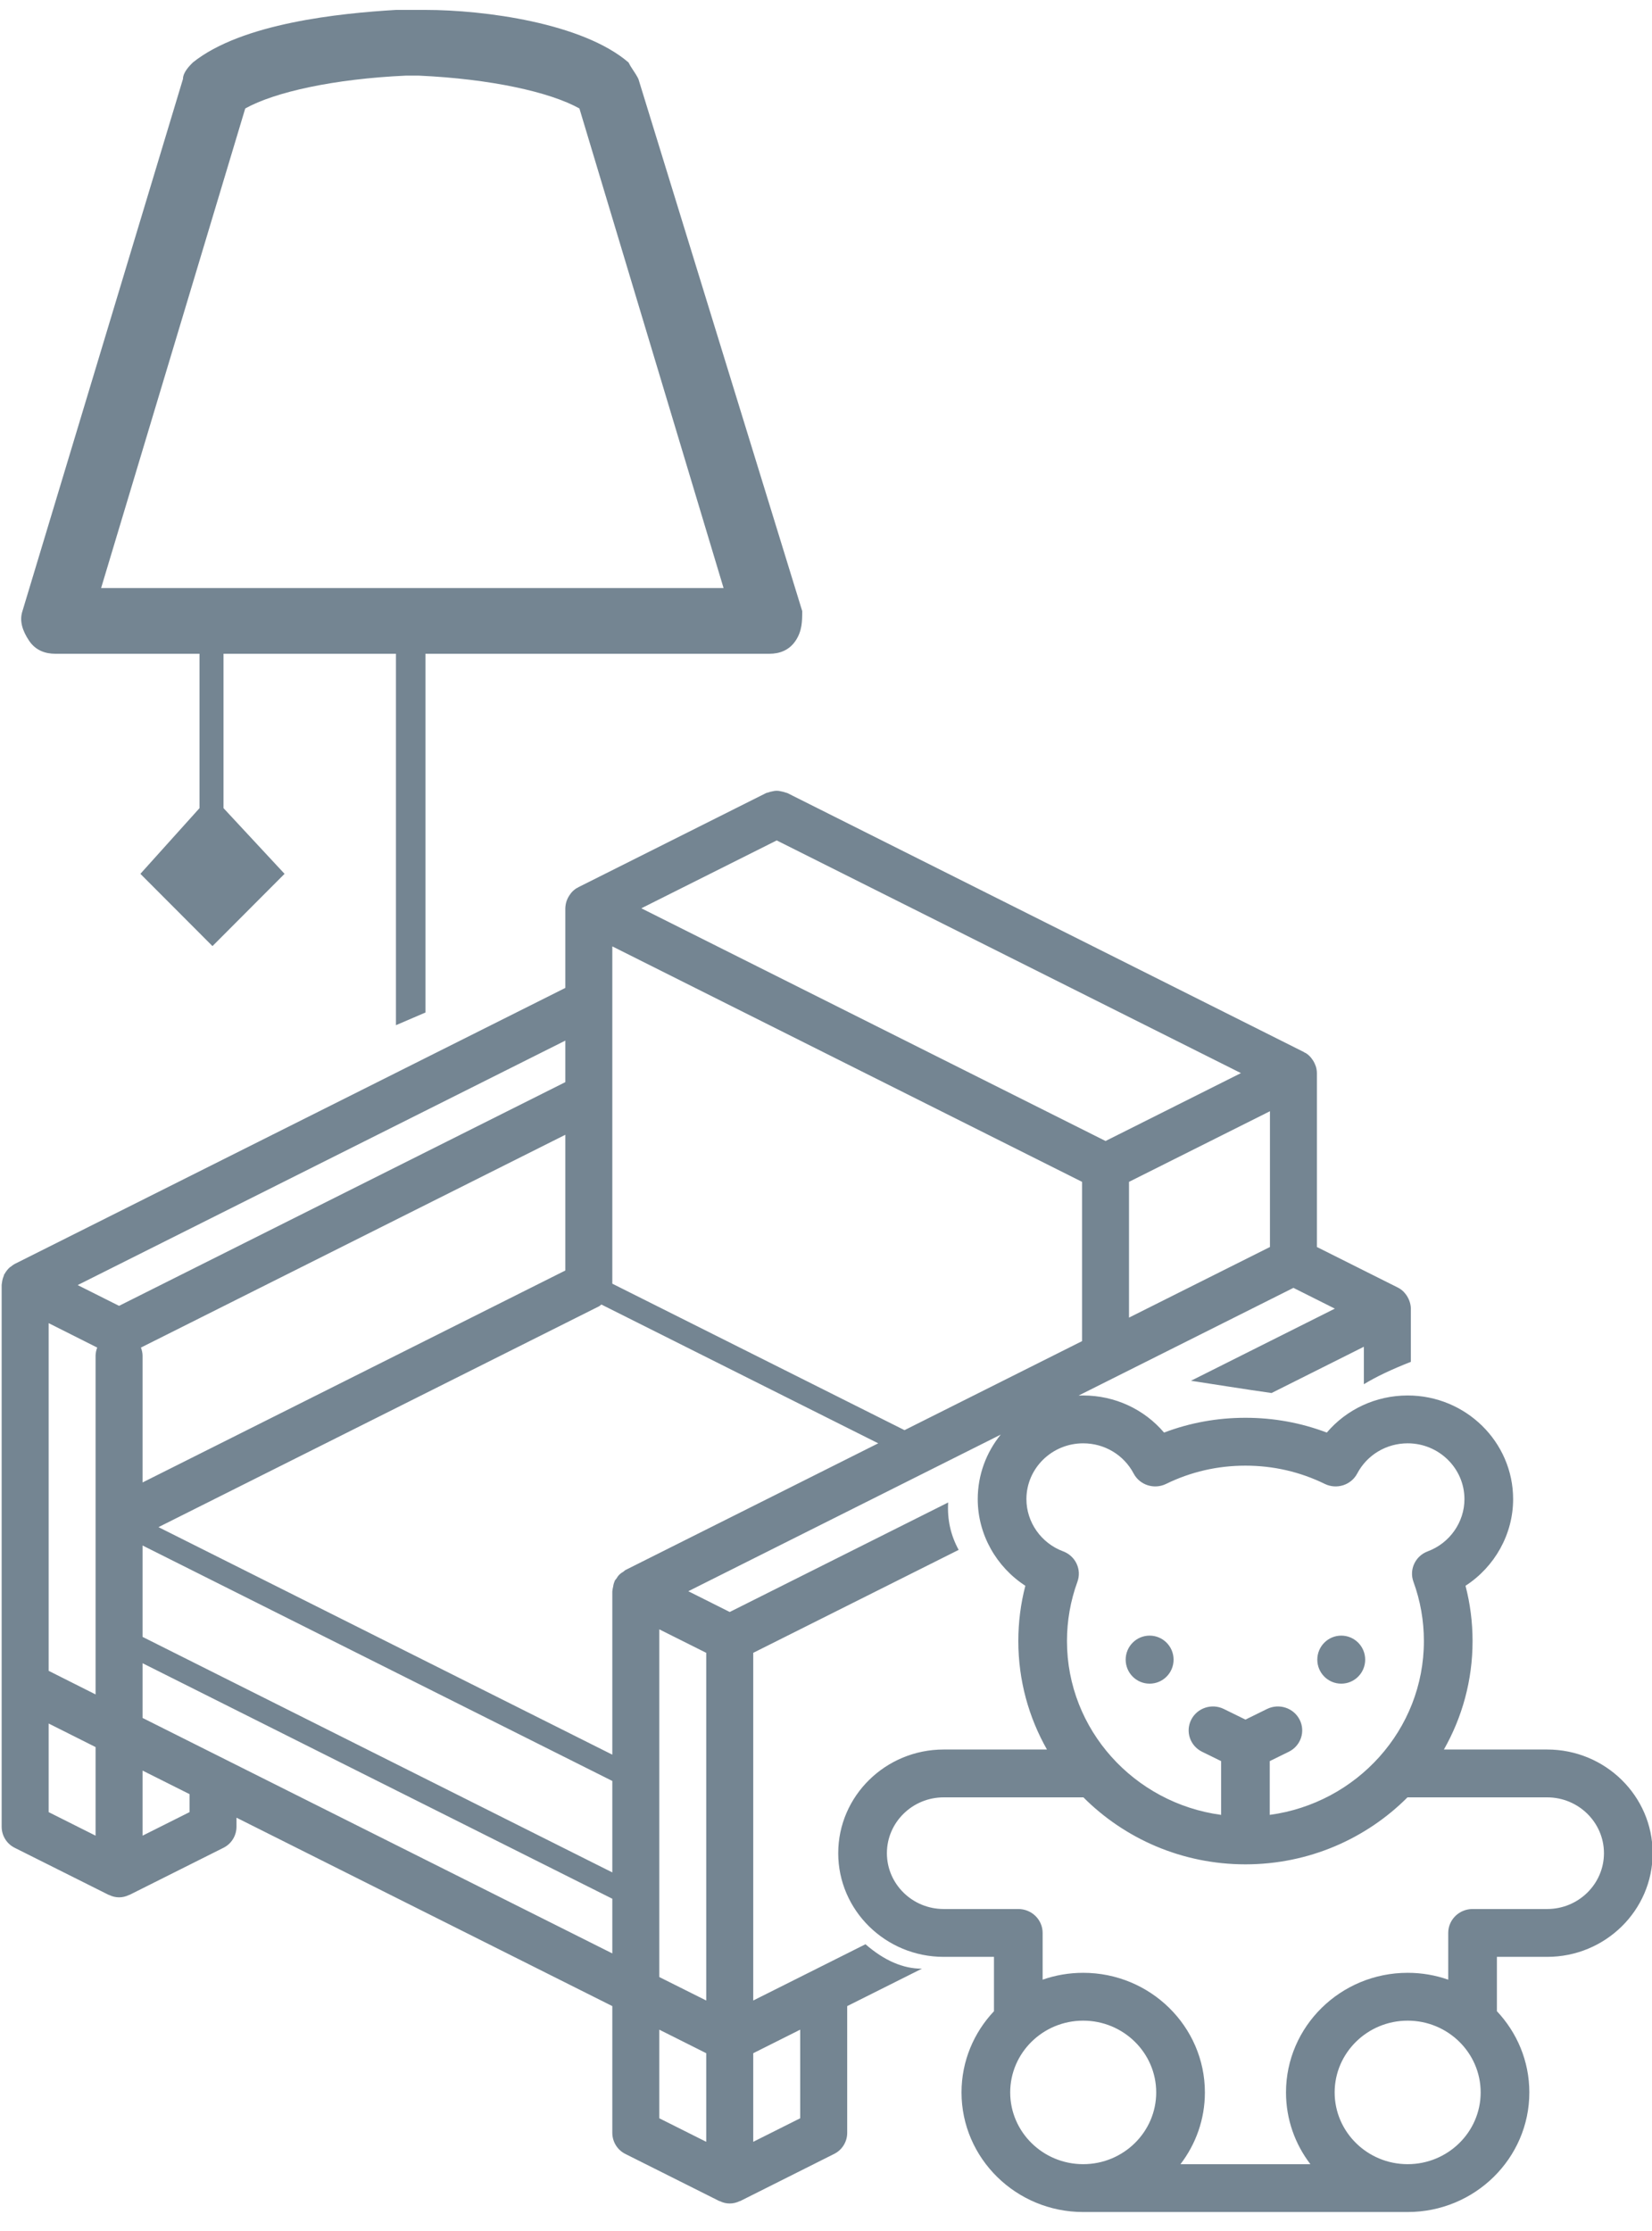 <svg xmlns="http://www.w3.org/2000/svg" width="60" height="81" viewBox="0 0 60 81">
  <path fill="#748592" fill-rule="evenodd" d="M1422.175,591.668 C1422.231,591.666 1422.286,591.665 1422.342,591.665 C1423.494,591.665 1424.56,592.166 1425.279,593.012 C1426.219,592.655 1427.21,592.475 1428.235,592.475 C1429.26,592.475 1430.25,592.655 1431.19,593.012 C1431.909,592.166 1432.975,591.665 1434.127,591.665 C1436.239,591.665 1437.957,593.353 1437.957,595.429 C1437.957,596.705 1437.287,597.887 1436.228,598.574 C1436.398,599.227 1436.484,599.9 1436.484,600.582 C1436.484,602.01 1436.106,603.353 1435.443,604.519 L1439.194,604.519 C1441.306,604.519 1443.024,606.208 1443.024,608.283 C1443.024,610.358 1441.306,612.047 1439.194,612.047 L1437.368,612.047 L1437.368,614.02 C1438.098,614.795 1438.546,615.831 1438.546,616.969 C1438.546,619.363 1436.564,621.311 1434.127,621.311 L1422.342,621.311 C1419.906,621.311 1417.923,619.363 1417.923,616.969 C1417.923,615.831 1418.371,614.795 1419.102,614.02 L1419.102,612.047 L1417.275,612.047 C1415.163,612.047 1413.445,610.358 1413.445,608.283 C1413.445,606.208 1415.163,604.519 1417.275,604.519 L1421.026,604.519 C1420.364,603.353 1419.986,602.01 1419.986,600.582 C1419.986,599.9 1420.071,599.227 1420.241,598.574 C1419.182,597.887 1418.512,596.705 1418.512,595.429 C1418.512,594.544 1418.825,593.729 1419.347,593.086 L1408,598.772 L1409.504,599.526 L1417.438,595.55 C1417.401,596.165 1417.528,596.738 1417.819,597.271 L1410.358,601.009 L1410.358,613.632 L1414.435,611.589 C1415.118,612.183 1415.801,612.478 1416.484,612.476 L1413.771,613.835 L1413.771,618.436 C1413.771,618.76 1413.588,619.056 1413.298,619.201 L1409.887,620.912 C1409.88,620.915 1409.871,620.914 1409.862,620.917 C1409.636,621.029 1409.371,621.029 1409.147,620.917 C1409.14,620.914 1409.131,620.915 1409.124,620.912 L1405.711,619.201 C1405.422,619.056 1405.24,618.76 1405.24,618.436 L1405.24,613.835 L1391.59,606.994 L1391.59,607.321 C1391.59,607.645 1391.409,607.941 1391.119,608.086 L1387.708,609.795 C1387.699,609.801 1387.692,609.799 1387.683,609.801 C1387.459,609.914 1387.194,609.914 1386.968,609.801 C1386.961,609.799 1386.952,609.801 1386.945,609.795 L1383.532,608.086 C1383.243,607.941 1383.061,607.645 1383.061,607.321 L1383.061,587.657 C1383.061,587.645 1383.064,587.636 1383.064,587.626 C1383.066,587.601 1383.071,587.578 1383.075,587.553 C1383.084,587.473 1383.107,587.396 1383.139,587.319 C1383.146,587.305 1383.144,587.289 1383.151,587.273 C1383.154,587.265 1383.163,587.259 1383.169,587.25 C1383.216,587.164 1383.278,587.084 1383.352,587.017 C1383.366,587.004 1383.38,586.997 1383.395,586.988 C1383.437,586.951 1383.483,586.919 1383.532,586.891 L1403.533,576.868 L1403.533,573.977 C1403.536,573.893 1403.549,573.808 1403.575,573.727 C1403.58,573.708 1403.589,573.69 1403.596,573.67 C1403.626,573.594 1403.667,573.524 1403.718,573.458 C1403.729,573.44 1403.739,573.424 1403.753,573.41 C1403.806,573.348 1403.87,573.293 1403.939,573.249 C1403.951,573.24 1403.969,573.237 1403.983,573.23 C1403.992,573.224 1403.997,573.217 1404.006,573.212 L1410.83,569.791 C1410.849,569.783 1410.869,569.784 1410.888,569.776 C1410.941,569.756 1410.998,569.74 1411.056,569.731 C1411.156,569.703 1411.264,569.703 1411.367,569.731 C1411.423,569.74 1411.481,569.756 1411.534,569.776 C1411.554,569.784 1411.575,569.783 1411.593,569.791 L1430.359,579.197 C1430.369,579.2 1430.373,579.209 1430.382,579.215 C1430.396,579.222 1430.412,579.225 1430.426,579.234 C1430.497,579.278 1430.557,579.331 1430.611,579.395 C1430.625,579.409 1430.634,579.425 1430.647,579.443 C1430.698,579.507 1430.737,579.579 1430.767,579.655 C1430.774,579.675 1430.783,579.692 1430.79,579.712 C1430.816,579.793 1430.83,579.878 1430.83,579.961 L1430.83,586.274 L1433.772,587.748 C1433.849,587.787 1433.918,587.838 1433.982,587.9 C1433.994,587.912 1434.003,587.928 1434.017,587.942 C1434.072,588.002 1434.116,588.07 1434.15,588.141 C1434.162,588.165 1434.174,588.188 1434.183,588.215 C1434.22,588.31 1434.241,588.409 1434.243,588.512 L1434.243,590.444 C1433.55,590.715 1432.981,590.985 1432.536,591.256 L1432.536,589.896 L1429.183,591.576 C1428.175,591.434 1427.11,591.26 1426.257,591.131 L1431.482,588.512 L1429.978,587.758 L1422.175,591.668 L1422.175,591.668 Z M1384.768,589.039 L1384.768,601.662 L1386.472,602.519 L1386.472,590.222 C1386.474,590.121 1386.495,590.02 1386.532,589.926 L1384.768,589.039 Z M1411.211,571.513 L1406.294,573.977 L1423.154,582.426 L1428.071,579.961 L1411.211,571.513 Z M1429.125,581.345 L1424.006,583.909 L1424.006,588.838 L1429.125,586.274 L1429.125,581.345 Z M1405.711,598.006 L1414.898,593.402 L1404.843,588.363 C1404.82,588.383 1404.793,588.404 1404.769,588.422 L1388.757,596.445 L1405.24,604.706 L1405.24,598.772 C1405.24,598.762 1405.245,598.755 1405.245,598.746 C1405.249,598.702 1405.256,598.659 1405.268,598.617 C1405.275,598.567 1405.284,598.517 1405.3,598.471 C1405.307,598.452 1405.314,598.434 1405.323,598.415 C1405.327,598.406 1405.325,598.397 1405.33,598.388 C1405.348,598.362 1405.367,598.337 1405.39,598.312 C1405.413,598.272 1405.441,598.231 1405.471,598.195 C1405.485,598.178 1405.501,598.164 1405.519,598.148 C1405.554,598.118 1405.591,598.091 1405.632,598.07 C1405.657,598.047 1405.685,598.026 1405.711,598.006 Z M1415.853,592.924 L1422.301,589.692 L1422.301,583.909 L1405.24,575.36 L1405.24,587.606 L1415.853,592.924 Z M1403.533,587.128 L1403.533,582.2 L1388.119,589.926 C1388.156,590.02 1388.178,590.121 1388.179,590.222 L1388.179,594.823 L1403.533,587.128 Z M1388.179,597.112 L1388.179,600.43 L1405.24,608.981 L1405.24,605.661 L1388.179,597.112 Z M1406.946,600.156 L1406.946,612.779 L1408.651,613.632 L1408.651,601.009 L1406.946,600.156 Z M1403.533,580.289 L1403.533,578.781 L1385.822,587.657 L1387.325,588.411 L1403.533,580.289 Z M1384.768,603.575 L1384.768,606.792 L1386.472,607.647 L1386.472,604.43 L1384.768,603.575 Z M1389.885,606.792 L1389.885,606.139 L1388.179,605.284 L1388.179,607.647 L1389.885,606.792 Z M1388.179,603.373 L1405.24,611.922 L1405.24,609.937 L1388.179,601.386 L1388.179,603.373 Z M1406.946,614.69 L1406.946,617.907 L1408.651,618.762 L1408.651,615.545 L1406.946,614.69 Z M1412.064,617.907 L1412.064,614.69 L1410.358,615.545 L1410.358,618.762 L1412.064,617.907 Z M1397.382,578.221 L1397.382,564.736 L1391.119,564.736 L1391.119,570.341 L1393.336,572.726 L1390.718,575.35 L1388.1,572.726 L1390.247,570.341 L1390.247,564.736 L1385.007,564.736 C1384.65,564.736 1384.293,564.617 1384.055,564.259 C1383.817,563.901 1383.698,563.543 1383.817,563.185 L1389.647,543.865 C1389.647,543.626 1389.885,543.388 1390.004,543.269 C1391.789,541.837 1395.359,541.48 1397.382,541.36 L1398.453,541.36 C1400.594,541.36 1404.164,541.837 1405.83,543.269 C1405.949,543.507 1406.068,543.626 1406.187,543.865 L1412.137,563.185 C1412.137,563.543 1412.137,563.901 1411.899,564.259 C1411.661,564.617 1411.304,564.736 1410.947,564.736 L1398.453,564.736 L1398.453,577.761 L1397.382,578.221 Z M1386.673,562.351 L1409.281,562.351 L1404.045,544.938 C1402.974,544.342 1400.832,543.865 1398.215,543.746 L1397.739,543.746 C1395.121,543.865 1392.979,544.342 1391.908,544.938 L1386.673,562.351 Z M1420.28,595.429 C1420.28,596.266 1420.816,597.028 1421.613,597.324 C1422.064,597.492 1422.295,597.984 1422.132,598.43 C1421.881,599.119 1421.753,599.843 1421.753,600.582 C1421.753,603.799 1424.194,606.467 1427.351,606.892 L1427.351,604.94 L1426.661,604.601 C1426.224,604.387 1426.047,603.865 1426.266,603.436 C1426.484,603.007 1427.015,602.833 1427.451,603.048 L1428.235,603.433 L1429.018,603.048 C1429.455,602.833 1429.985,603.007 1430.203,603.436 C1430.422,603.865 1430.245,604.387 1429.808,604.601 L1429.118,604.94 L1429.118,606.892 C1432.276,606.467 1434.716,603.799 1434.716,600.582 C1434.716,599.843 1434.589,599.119 1434.337,598.43 C1434.174,597.984 1434.405,597.492 1434.856,597.324 C1435.653,597.028 1436.189,596.266 1436.189,595.429 C1436.189,594.311 1435.264,593.402 1434.127,593.402 C1433.354,593.402 1432.652,593.822 1432.295,594.498 C1432.073,594.919 1431.549,595.087 1431.117,594.876 C1430.217,594.436 1429.247,594.213 1428.235,594.213 C1427.222,594.213 1426.253,594.436 1425.352,594.876 C1424.921,595.087 1424.396,594.919 1424.174,594.498 C1423.818,593.822 1423.116,593.402 1422.342,593.402 C1421.205,593.402 1420.28,594.311 1420.28,595.429 Z M1419.691,616.969 C1419.691,618.405 1420.88,619.574 1422.342,619.574 C1423.804,619.574 1424.994,618.405 1424.994,616.969 C1424.994,615.532 1423.804,614.363 1422.342,614.363 C1420.88,614.363 1419.691,615.532 1419.691,616.969 Z M1434.127,619.574 C1435.589,619.574 1436.778,618.405 1436.778,616.969 C1436.778,615.532 1435.589,614.363 1434.127,614.363 C1432.665,614.363 1431.475,615.532 1431.475,616.969 C1431.475,618.405 1432.665,619.574 1434.127,619.574 Z M1439.194,610.31 C1440.331,610.31 1441.256,609.401 1441.256,608.283 C1441.256,607.166 1440.331,606.256 1439.194,606.256 L1434.12,606.256 C1432.622,607.756 1430.537,608.688 1428.235,608.688 C1425.932,608.688 1423.848,607.756 1422.35,606.256 L1417.275,606.256 C1416.138,606.256 1415.213,607.166 1415.213,608.283 C1415.213,609.401 1416.138,610.31 1417.275,610.31 L1419.986,610.31 C1420.474,610.31 1420.869,610.699 1420.869,611.178 L1420.869,612.875 C1421.33,612.714 1421.826,612.626 1422.342,612.626 C1424.779,612.626 1426.762,614.574 1426.762,616.969 C1426.762,617.946 1426.432,618.848 1425.875,619.574 L1430.594,619.574 C1430.038,618.848 1429.708,617.946 1429.708,616.969 C1429.708,614.574 1431.69,612.626 1434.127,612.626 C1434.643,612.626 1435.139,612.714 1435.6,612.875 L1435.6,611.178 C1435.6,610.699 1435.996,610.31 1436.484,610.31 L1439.194,610.31 Z M1432.584,601.256 C1432.584,601.738 1432.195,602.128 1431.715,602.128 C1431.234,602.128 1430.845,601.738 1430.845,601.256 C1430.845,600.775 1431.234,600.384 1431.715,600.384 C1432.195,600.384 1432.584,600.775 1432.584,601.256 Z M1425.625,601.256 C1425.625,601.738 1425.235,602.128 1424.755,602.128 C1424.274,602.128 1423.885,601.738 1423.885,601.256 C1423.885,600.775 1424.274,600.384 1424.755,600.384 C1425.235,600.384 1425.625,600.775 1425.625,601.256 Z" transform="translate(-1383.001 -541)"/>
</svg>
